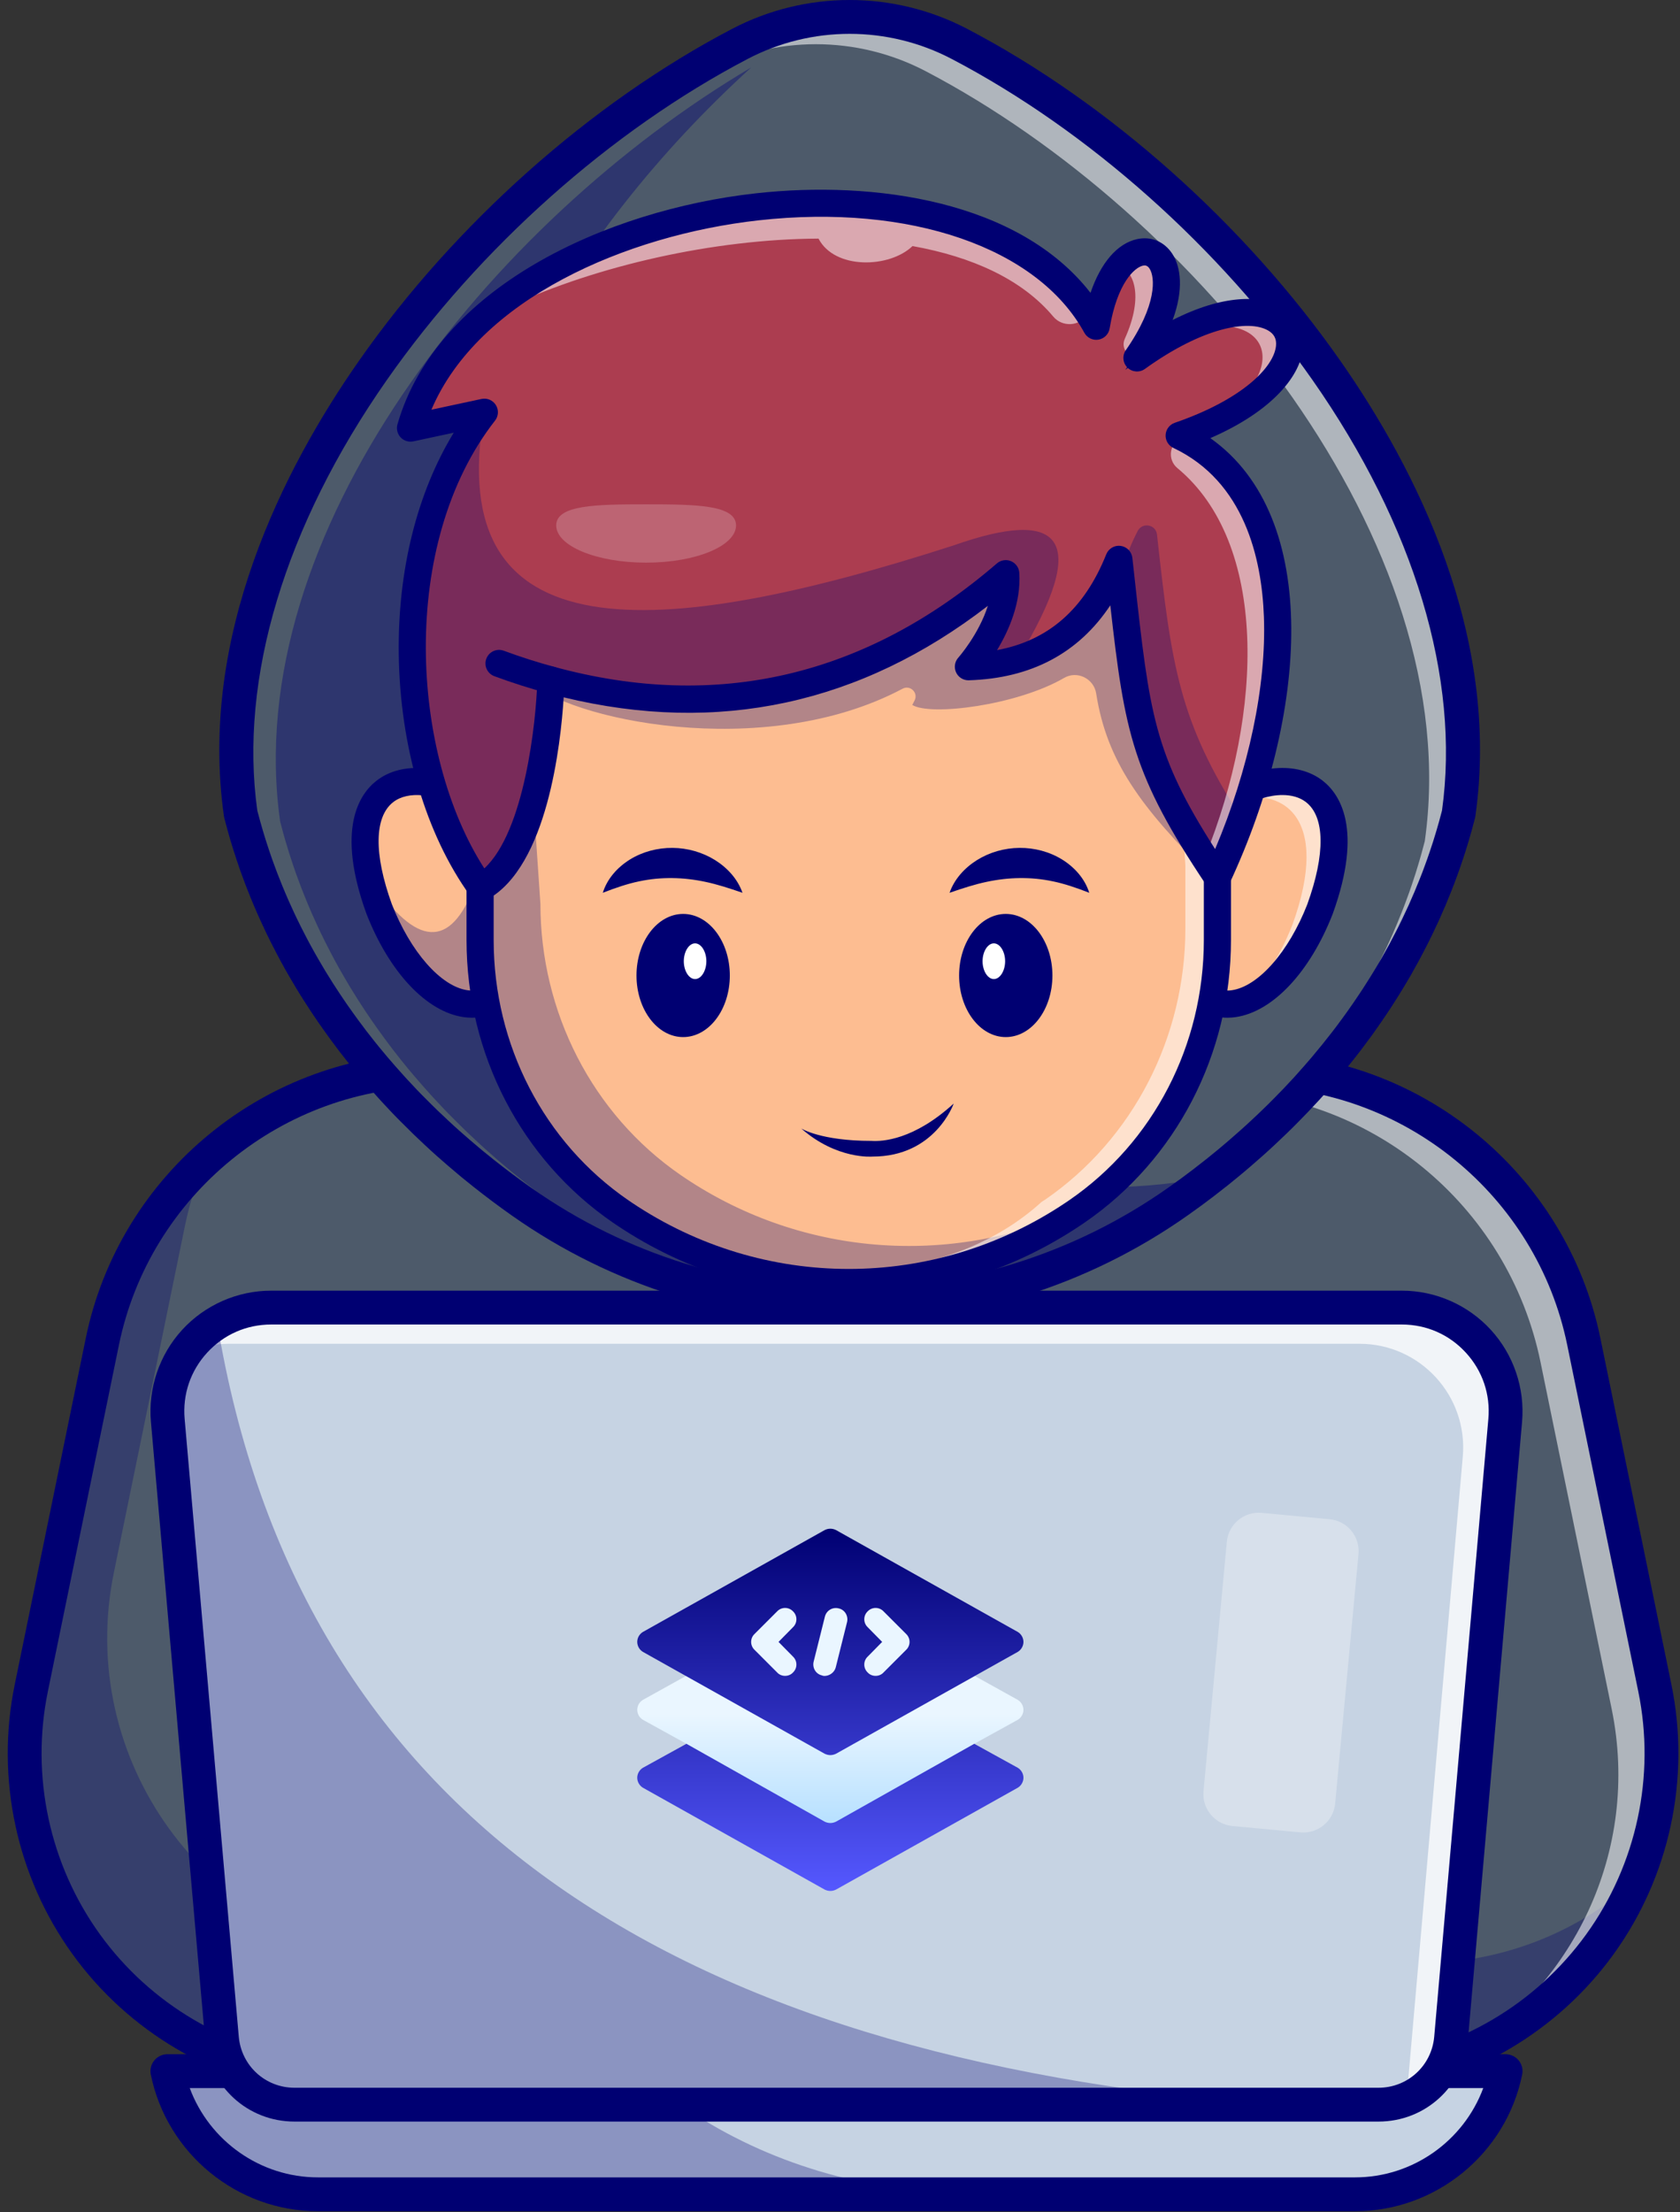 <svg width="174" height="229" viewBox="0 0 174 229" fill="none" xmlns="http://www.w3.org/2000/svg">
<rect x="0" y="0" width="174" height="229" fill="#333333" stroke="none"/>
<path d="M32.984 215.091L32.282 215.008C12.685 212.678 -0.728 194.089 3.239 174.757L10.601 138.877C13.961 122.503 28.371 110.75 45.085 110.75H87.924H86.712H129.551C146.266 110.75 160.676 122.503 164.035 138.877L171.398 174.757C175.365 194.089 161.951 212.678 142.355 215.008L141.652 215.091H32.984Z" fill="#4D5A6A"/>
<path d="M32.968 215.361H141.652L142.386 215.276C151.802 214.156 160.383 209.104 165.931 201.415C171.479 193.727 173.567 183.991 171.662 174.703L164.3 138.823C160.929 122.401 146.316 110.481 129.551 110.481H45.085C28.321 110.481 13.708 122.4 10.337 138.823L2.975 174.703C1.069 183.991 3.158 193.727 8.706 201.416C14.254 209.105 22.835 214.156 32.25 215.276L32.968 215.361ZM129.551 111.02C146.061 111.02 160.453 122.758 163.772 138.931L171.134 174.811C173.009 183.951 170.954 193.533 165.494 201.1C160.035 208.667 151.589 213.639 142.323 214.741L141.621 214.824L33 214.822L32.313 214.741C23.047 213.639 14.602 208.668 9.143 201.101C3.683 193.534 1.627 183.952 3.503 174.812L10.865 138.931C14.184 122.758 28.575 111.02 45.085 111.02L129.551 111.02Z" fill="#000072"/>
<g opacity="0.3">
<path d="M32.281 215.011L32.982 215.093H141.652L142.353 215.011C154.891 213.522 164.895 205.369 169.444 194.635C164.468 199.109 158.109 202.151 150.914 203.01L150.213 203.091H41.543L40.842 203.01C21.244 200.68 7.829 182.091 11.8 162.761L19.159 126.88C19.655 124.468 20.391 122.161 21.337 119.971C15.999 124.842 12.139 131.371 10.603 138.875L3.239 174.756C-0.726 194.086 12.688 212.681 32.281 215.011Z" fill="#000072"/>
</g>
<g opacity="0.55">
<path d="M27.714 115.334C31.726 113.752 36.083 112.893 40.609 112.893H125.072C141.786 112.893 156.199 124.643 159.557 141.019L166.921 176.899C169.946 191.645 162.862 205.953 150.634 212.949C165.549 207.144 174.776 191.219 171.4 174.756L164.036 138.875C160.678 122.506 146.265 110.75 129.551 110.75H45.088C38.816 110.75 32.871 112.403 27.714 115.334Z" fill="white"/>
</g>
<path d="M32.984 216.843H141.652C141.721 216.843 141.79 216.839 141.858 216.831L142.561 216.748C152.388 215.58 161.344 210.307 167.133 202.283C172.923 194.259 175.103 184.098 173.114 174.405L165.752 138.525C162.241 121.416 147.016 108.998 129.551 108.998H45.085C27.62 108.998 12.395 121.416 8.885 138.525L1.522 174.405C-0.467 184.098 1.714 194.259 7.503 202.284C13.293 210.308 22.249 215.58 32.075 216.748L32.777 216.831C32.846 216.84 32.915 216.843 32.984 216.843ZM141.549 213.34H33.088L32.488 213.268C23.634 212.216 15.562 207.464 10.345 200.233C5.127 193.002 3.162 183.845 4.955 175.109L12.318 139.229C15.495 123.742 29.276 112.502 45.085 112.502H129.551C145.361 112.502 159.141 123.742 162.319 139.229L169.681 175.109C171.474 183.844 169.51 193.001 164.292 200.233C159.074 207.464 151.003 212.216 142.148 213.268L141.549 213.34Z" fill="#000072"/>
<path d="M24.928 84.248C25.034 84.657 25.145 85.072 25.256 85.475C25.343 85.784 25.431 86.088 25.518 86.392C25.553 86.508 25.583 86.619 25.623 86.736C25.694 86.987 25.775 87.238 25.851 87.484C25.951 87.805 26.056 88.12 26.161 88.436C26.207 88.576 26.254 88.716 26.301 88.85C26.453 89.306 26.61 89.755 26.78 90.199C26.955 90.69 27.142 91.174 27.335 91.653C27.522 92.138 27.72 92.617 27.924 93.096C28.123 93.569 28.333 94.048 28.549 94.515C28.754 94.97 28.964 95.42 29.18 95.87C29.209 95.928 29.238 95.987 29.268 96.045C29.466 96.466 29.677 96.88 29.892 97.295C29.898 97.306 29.904 97.318 29.91 97.33C30.144 97.791 30.383 98.241 30.628 98.696C30.92 99.234 31.218 99.765 31.528 100.291C31.738 100.659 31.954 101.021 32.17 101.383C32.182 101.394 32.188 101.406 32.188 101.412C32.456 101.856 32.731 102.294 33.011 102.732C33.478 103.462 33.957 104.186 34.453 104.904C34.67 105.22 34.892 105.529 35.114 105.839C35.3 106.101 35.487 106.358 35.68 106.621C35.966 107.013 36.258 107.398 36.55 107.783C36.836 108.157 37.123 108.519 37.414 108.887C37.578 109.092 37.741 109.296 37.905 109.495C38.01 109.623 38.115 109.751 38.22 109.88C38.419 110.114 38.612 110.347 38.81 110.581C39.347 111.211 39.896 111.836 40.457 112.455C40.726 112.759 41.006 113.057 41.286 113.355C41.491 113.571 41.695 113.793 41.9 114.009C42.192 114.312 42.478 114.61 42.776 114.902C43.196 115.328 43.628 115.755 44.06 116.175C44.411 116.514 44.761 116.847 45.117 117.174C45.17 117.227 45.223 117.279 45.275 117.32C45.637 117.664 46.005 117.997 46.379 118.33C47.062 118.944 47.757 119.539 48.464 120.129C48.639 120.275 48.814 120.421 48.995 120.573C49.352 120.865 49.714 121.157 50.081 121.449C51.355 122.459 52.657 123.434 53.989 124.375C54.012 124.392 54.041 124.41 54.064 124.427C59.256 128.083 64.903 130.799 70.767 132.58C72.799 133.199 74.86 133.707 76.939 134.104C86.149 135.856 95.692 135.395 104.726 132.732C110.8 130.945 116.645 128.159 122.012 124.375C122.433 124.077 122.853 123.773 123.274 123.469C123.315 123.434 123.355 123.405 123.402 123.376C123.817 123.067 124.231 122.757 124.64 122.448C125.067 122.12 125.493 121.788 125.919 121.449H125.925C126.345 121.11 126.76 120.772 127.175 120.433C127.595 120.088 128.004 119.738 128.413 119.387C128.822 119.037 129.224 118.687 129.622 118.33C130.025 117.968 130.422 117.612 130.813 117.244C131.204 116.882 131.59 116.514 131.975 116.14C132.361 115.772 132.74 115.399 133.114 115.019C133.488 114.64 133.861 114.26 134.229 113.875C134.597 113.483 134.965 113.092 135.333 112.695C135.684 112.309 136.028 111.924 136.373 111.527C136.641 111.223 136.91 110.914 137.173 110.604C137.938 109.699 138.685 108.776 139.409 107.836C139.701 107.451 139.999 107.065 140.28 106.674C140.321 106.627 140.356 106.575 140.391 106.528C140.589 106.265 140.782 105.996 140.969 105.728C141.401 105.121 141.821 104.513 142.23 103.894C142.458 103.555 142.686 103.211 142.902 102.866C143.235 102.346 143.562 101.827 143.883 101.295C144.105 100.921 144.333 100.542 144.554 100.162C144.858 99.631 145.156 99.088 145.454 98.544C145.67 98.136 145.886 97.727 146.096 97.318C146.312 96.904 146.523 96.483 146.721 96.063C146.756 96.004 146.785 95.946 146.809 95.887C147.253 94.982 147.667 94.065 148.053 93.143C148.076 93.102 148.094 93.067 148.105 93.026C148.298 92.57 148.485 92.115 148.666 91.653C148.859 91.174 149.046 90.69 149.221 90.199C149.402 89.715 149.577 89.224 149.74 88.733C149.863 88.371 149.986 88.003 150.103 87.635C150.196 87.343 150.284 87.051 150.371 86.759C150.412 86.631 150.453 86.497 150.488 86.368C150.576 86.082 150.657 85.802 150.733 85.516C150.85 85.095 150.961 84.674 151.072 84.248C155.44 53.413 127.403 19.217 99.388 4.553C92.264 0.821 83.737 0.821 76.613 4.553C75.982 4.88 75.357 5.23 74.726 5.592L74.72 5.598C47.348 21.331 20.659 54.108 24.928 84.248Z" fill="#4D5A6A"/>
<g opacity="0.4">
<path d="M77.225 134.043C76.431 133.837 75.64 133.62 74.855 133.38C68.991 131.599 63.344 128.884 58.152 125.228C58.129 125.21 58.099 125.193 58.076 125.175C56.745 124.235 55.442 123.26 54.169 122.249C53.801 121.957 53.439 121.665 53.083 121.373C52.902 121.222 52.727 121.076 52.552 120.93C51.845 120.34 51.15 119.744 50.467 119.131C50.093 118.798 49.725 118.465 49.363 118.121C49.31 118.08 49.258 118.027 49.205 117.975C48.849 117.648 48.499 117.314 48.148 116.976C47.716 116.555 47.284 116.129 46.864 115.703C46.566 115.411 46.28 115.113 45.988 114.809C45.783 114.593 45.579 114.371 45.374 114.155C45.094 113.857 44.814 113.56 44.545 113.256C43.984 112.637 43.436 112.012 42.898 111.381C42.7 111.148 42.507 110.914 42.308 110.68C42.203 110.552 42.098 110.424 41.993 110.295C41.83 110.096 41.666 109.892 41.502 109.688C41.211 109.32 40.925 108.958 40.638 108.584C40.346 108.198 40.054 107.813 39.768 107.422C39.575 107.159 39.388 106.902 39.202 106.639C38.98 106.33 38.758 106.02 38.542 105.705C38.045 104.986 37.567 104.262 37.099 103.532C36.819 103.094 36.545 102.656 36.276 102.212C36.276 102.207 36.27 102.195 36.258 102.183C36.042 101.821 35.826 101.459 35.616 101.091C35.306 100.566 35.008 100.034 34.716 99.497C34.471 99.041 34.232 98.592 33.998 98.13C33.992 98.119 33.986 98.107 33.981 98.095C33.765 97.681 33.554 97.266 33.356 96.846C33.327 96.787 33.297 96.729 33.268 96.67C33.052 96.221 32.842 95.771 32.638 95.315C32.422 94.848 32.211 94.369 32.013 93.897C31.808 93.418 31.61 92.939 31.423 92.454C31.23 91.975 31.043 91.49 30.868 91C30.698 90.556 30.541 90.106 30.389 89.651C30.342 89.516 30.296 89.376 30.249 89.236C30.144 88.921 30.039 88.606 29.939 88.284C29.863 88.039 29.782 87.788 29.712 87.537C29.671 87.42 29.641 87.309 29.606 87.192C29.519 86.888 29.431 86.585 29.344 86.275C29.233 85.872 29.122 85.458 29.017 85.049C24.8 55.278 50.786 22.934 77.802 6.985C58.798 24.271 44.418 48.49 47.634 71.214C47.74 71.623 47.851 72.037 47.962 72.44C48.049 72.75 48.137 73.053 48.224 73.357C48.26 73.474 48.289 73.585 48.329 73.702C48.399 73.953 48.481 74.204 48.557 74.449C48.656 74.77 48.761 75.086 48.867 75.401C48.913 75.541 48.96 75.681 49.007 75.816C49.159 76.271 49.316 76.721 49.486 77.165C49.661 77.656 49.848 78.14 50.041 78.619C50.227 79.104 50.426 79.583 50.63 80.061C50.829 80.534 51.039 81.013 51.255 81.481C51.46 81.936 51.67 82.386 51.886 82.835C51.915 82.894 51.944 82.952 51.974 83.011C52.172 83.431 52.382 83.846 52.598 84.26C52.604 84.272 52.61 84.284 52.616 84.295C52.849 84.757 53.089 85.206 53.334 85.662C53.626 86.199 53.924 86.731 54.234 87.256C54.444 87.624 54.66 87.986 54.876 88.349C54.888 88.36 54.894 88.372 54.894 88.378C55.162 88.821 55.437 89.259 55.717 89.697C56.184 90.427 56.663 91.152 57.159 91.87C57.376 92.185 57.597 92.495 57.819 92.804C58.006 93.067 58.193 93.324 58.386 93.587C58.672 93.978 58.964 94.364 59.256 94.749C59.542 95.123 59.828 95.485 60.12 95.853C60.284 96.057 60.447 96.262 60.611 96.46C60.716 96.589 60.821 96.717 60.926 96.846C61.125 97.079 61.318 97.313 61.516 97.546C62.053 98.177 62.602 98.802 63.163 99.421C63.432 99.725 63.712 100.023 63.992 100.321C64.197 100.536 64.401 100.759 64.605 100.974C64.897 101.278 65.184 101.576 65.481 101.868C65.902 102.294 66.334 102.721 66.766 103.141C67.117 103.48 67.467 103.813 67.823 104.14C67.876 104.192 67.928 104.245 67.981 104.286C68.343 104.63 68.711 104.963 69.085 105.296C69.768 105.909 70.463 106.505 71.17 107.095C71.345 107.241 71.52 107.387 71.701 107.539C72.057 107.831 72.419 108.123 72.787 108.415C74.06 109.425 75.363 110.4 76.694 111.34C76.718 111.358 76.747 111.375 76.77 111.393C81.962 115.049 87.609 117.764 93.472 119.546C95.505 120.165 97.566 120.673 99.645 121.07C99.546 121.051 99.447 121.028 99.347 121.009C100.607 121.336 101.874 121.626 103.149 121.87C110.768 123.319 118.615 123.249 126.214 121.675C126.302 121.606 126.391 121.538 126.479 121.468C126.061 121.8 125.642 122.127 125.224 122.448C124.815 122.758 124.401 123.067 123.986 123.377C123.939 123.406 123.898 123.435 123.857 123.47C123.437 123.774 123.017 124.077 122.596 124.375C117.229 128.16 111.383 130.945 105.31 132.733C96.275 135.395 86.733 135.857 77.523 134.105C76.437 133.897 75.355 133.657 74.279 133.389C75.257 133.632 76.239 133.85 77.225 134.043Z" fill="#000072"/>
</g>
<g opacity="0.55">
<path d="M64.704 12.496C66.859 11.036 69.038 9.676 71.216 8.42L71.222 8.414C71.853 8.052 72.477 7.702 73.108 7.375C80.233 3.643 88.759 3.643 95.884 7.375C123.898 22.039 151.936 56.238 147.568 87.073C147.457 87.499 147.346 87.919 147.229 88.34C147.153 88.626 147.071 88.906 146.984 89.192C146.949 89.321 146.908 89.455 146.867 89.584C146.779 89.876 146.692 90.168 146.598 90.46C146.481 90.828 146.359 91.196 146.236 91.558C146.073 92.048 145.897 92.539 145.716 93.024C145.541 93.514 145.354 93.999 145.162 94.478C144.981 94.939 144.794 95.395 144.601 95.85C144.589 95.891 144.572 95.926 144.548 95.967C144.163 96.89 143.748 97.806 143.304 98.712C143.281 98.77 143.252 98.829 143.217 98.887C143.018 99.307 142.808 99.728 142.592 100.143C142.382 100.551 142.166 100.96 141.95 101.369C141.652 101.912 141.354 102.455 141.05 102.987C140.828 103.366 140.601 103.746 140.379 104.12C140.058 104.651 139.73 105.171 139.398 105.691C139.182 106.035 138.954 106.38 138.726 106.718C138.317 107.337 137.897 107.945 137.464 108.552C137.278 108.821 137.085 109.09 136.886 109.352C136.851 109.399 136.816 109.452 136.775 109.498C136.495 109.89 136.197 110.275 135.905 110.66C135.181 111.601 134.434 112.523 133.668 113.429C133.406 113.738 133.137 114.048 132.868 114.351C132.524 114.748 132.179 115.134 131.829 115.519C131.461 115.916 131.093 116.308 130.725 116.699C130.357 117.084 129.984 117.464 129.61 117.844C129.236 118.223 128.856 118.597 128.471 118.965C128.085 119.338 127.7 119.706 127.309 120.069C126.918 120.437 126.52 120.793 126.117 121.155C125.72 121.511 125.317 121.861 124.909 122.212C124.5 122.562 124.091 122.913 123.67 123.257C123.256 123.596 122.841 123.935 122.421 124.273H122.415C121.989 124.612 121.562 124.945 121.136 125.272C120.756 125.558 120.371 125.844 119.986 126.136C120.47 125.821 120.949 125.494 121.428 125.155C121.849 124.857 122.269 124.554 122.69 124.25C122.73 124.215 122.771 124.186 122.818 124.156C123.233 123.847 123.647 123.537 124.056 123.228C124.482 122.901 124.909 122.568 125.335 122.229H125.341C125.761 121.891 126.176 121.552 126.591 121.213C127.011 120.869 127.42 120.518 127.829 120.168C128.237 119.817 128.64 119.467 129.038 119.111C129.441 118.749 129.838 118.392 130.229 118.024C130.62 117.662 131.006 117.294 131.391 116.921C131.776 116.553 132.156 116.179 132.53 115.799C132.904 115.42 133.277 115.04 133.645 114.655C134.013 114.264 134.381 113.872 134.749 113.475C135.099 113.09 135.444 112.704 135.789 112.307C136.057 112.004 136.326 111.694 136.589 111.385C137.354 110.479 138.101 109.557 138.825 108.616C139.117 108.231 139.415 107.845 139.696 107.454C139.736 107.407 139.771 107.355 139.806 107.308C140.005 107.045 140.198 106.777 140.385 106.508C140.817 105.901 141.237 105.293 141.646 104.674C141.874 104.336 142.102 103.991 142.318 103.647C142.651 103.127 142.978 102.607 143.299 102.076C143.521 101.702 143.748 101.322 143.97 100.943C144.274 100.411 144.572 99.868 144.87 99.325C145.086 98.916 145.302 98.507 145.512 98.099C145.728 97.684 145.939 97.263 146.137 96.843C146.172 96.784 146.201 96.726 146.225 96.668C146.668 95.763 147.083 94.846 147.469 93.923C147.492 93.882 147.509 93.847 147.521 93.806C147.714 93.351 147.901 92.895 148.082 92.434C148.274 91.955 148.461 91.47 148.637 90.98C148.818 90.495 148.993 90.004 149.156 89.514C149.279 89.152 149.402 88.784 149.518 88.416C149.612 88.124 149.699 87.832 149.787 87.54C149.828 87.411 149.869 87.277 149.904 87.149C149.991 86.862 150.073 86.582 150.149 86.296C150.266 85.876 150.377 85.455 150.488 85.029C154.856 54.194 126.818 19.995 98.804 5.331C91.679 1.599 83.153 1.599 76.028 5.331C75.398 5.658 74.773 6.008 74.142 6.37L74.136 6.376C70.965 8.198 67.805 10.248 64.704 12.496Z" fill="white"/>
</g>
<path d="M88.001 136.887C100.277 136.888 112.551 133.194 123.022 125.807C123.45 125.504 123.875 125.197 124.3 124.889C124.322 124.874 124.343 124.857 124.365 124.84C124.394 124.821 124.422 124.801 124.451 124.78C124.891 124.451 125.298 124.147 125.698 123.844C126.112 123.527 126.518 123.209 126.924 122.887C126.959 122.864 126.991 122.84 127.023 122.814C127.434 122.483 127.839 122.152 128.244 121.821C128.716 121.435 129.135 121.076 129.553 120.718C129.972 120.358 130.385 119.999 130.792 119.634L130.849 119.583C131.243 119.229 131.63 118.88 132.013 118.52C132.404 118.158 132.799 117.781 133.195 117.398C133.583 117.027 133.976 116.641 134.362 116.248C134.758 115.846 135.131 115.468 135.497 115.083C135.877 114.68 136.247 114.286 136.618 113.886C136.989 113.477 137.343 113.082 137.696 112.675C137.962 112.375 138.239 112.056 138.509 111.736C139.311 110.788 140.081 109.836 140.798 108.905L140.991 108.65C141.22 108.349 141.448 108.048 141.668 107.743C141.709 107.693 141.747 107.641 141.784 107.59C142 107.304 142.206 107.016 142.406 106.729C142.875 106.07 143.299 105.454 143.692 104.86C143.922 104.517 144.16 104.157 144.386 103.797C144.719 103.278 145.054 102.745 145.382 102.2L145.588 101.854C145.748 101.586 145.909 101.316 146.067 101.046C146.368 100.519 146.656 99.995 146.943 99.472L146.989 99.388C147.222 98.948 147.442 98.533 147.655 98.118C147.866 97.713 148.076 97.293 148.276 96.872C148.324 96.784 148.369 96.695 148.407 96.606C148.878 95.631 149.282 94.742 149.638 93.893C149.672 93.825 149.71 93.743 149.744 93.649C149.934 93.199 150.118 92.749 150.297 92.293C150.492 91.807 150.688 91.3 150.871 90.788C151.05 90.308 151.232 89.797 151.402 89.287C151.526 88.922 151.652 88.544 151.773 88.165C151.868 87.866 151.958 87.565 152.049 87.264C152.089 87.137 152.137 86.981 152.178 86.831C152.257 86.572 152.345 86.271 152.427 85.963C152.54 85.555 152.654 85.125 152.767 84.69C152.784 84.625 152.797 84.56 152.806 84.494C155.452 65.821 146.654 48.541 138.808 37.332C128.894 23.168 114.822 10.654 100.201 3.001C92.561 -1 83.439 -1 75.8 3.001C61.178 10.654 47.106 23.168 37.192 37.332C29.346 48.541 20.549 65.821 23.194 84.494C23.203 84.558 23.216 84.622 23.232 84.685C23.339 85.103 23.453 85.527 23.567 85.939L23.867 86.985C23.893 87.076 23.919 87.165 23.95 87.257C24.002 87.441 24.06 87.625 24.117 87.807L24.178 88C24.273 88.311 24.374 88.615 24.475 88.918L24.498 88.987C24.548 89.138 24.597 89.285 24.647 89.426C24.799 89.884 24.965 90.357 25.143 90.823C25.313 91.301 25.508 91.808 25.71 92.308C25.894 92.787 26.101 93.285 26.313 93.782C26.516 94.266 26.735 94.764 26.959 95.25C27.162 95.701 27.378 96.165 27.601 96.629L27.703 96.831C27.891 97.234 28.112 97.669 28.339 98.104C28.587 98.595 28.834 99.058 29.086 99.526C29.39 100.087 29.698 100.636 30.017 101.179C30.222 101.538 30.444 101.909 30.666 102.28C30.668 102.284 30.671 102.288 30.673 102.292C30.678 102.301 30.684 102.31 30.689 102.319C30.965 102.775 31.247 103.226 31.535 103.676C32.049 104.479 32.532 105.206 33.012 105.9C33.231 106.22 33.461 106.54 33.689 106.859C33.878 107.124 34.069 107.387 34.266 107.656C34.559 108.055 34.856 108.448 35.153 108.841C35.452 109.23 35.744 109.601 36.043 109.977C36.215 110.192 36.384 110.403 36.553 110.608L37.475 111.716C38.026 112.361 38.591 113.005 39.159 113.631C39.416 113.923 39.702 114.227 39.986 114.53L40.628 115.213C40.948 115.546 41.243 115.853 41.55 116.154C41.957 116.567 42.398 117.002 42.839 117.431C43.196 117.776 43.548 118.111 43.907 118.441C43.974 118.507 44.042 118.571 44.109 118.629C44.472 118.973 44.84 119.305 45.214 119.639C45.94 120.284 46.655 120.901 47.341 121.473L47.868 121.914C48.247 122.225 48.617 122.523 48.992 122.821C50.282 123.845 51.623 124.849 52.978 125.806C52.988 125.813 53.023 125.837 53.042 125.85C53.047 125.853 53.052 125.857 53.056 125.86C63.51 133.212 75.757 136.887 88.001 136.887ZM122.204 122.081C121.802 122.371 121.401 122.661 120.999 122.945C101.295 136.847 74.8 136.868 55.071 122.994V122.994C55.044 122.975 55.015 122.954 54.997 122.943C53.697 122.025 52.41 121.06 51.17 120.077C50.81 119.79 50.455 119.504 50.106 119.218L49.586 118.784C48.929 118.235 48.241 117.641 47.543 117.021C47.185 116.702 46.831 116.382 46.483 116.051C46.453 116.022 46.422 115.994 46.389 115.968L46.356 115.935C46.338 115.917 46.32 115.9 46.302 115.883C45.957 115.566 45.617 115.244 45.278 114.916C44.859 114.508 44.435 114.09 44.024 113.672C43.72 113.375 43.449 113.093 43.174 112.806L42.561 112.152C42.279 111.853 42.019 111.577 41.77 111.295C41.212 110.679 40.669 110.061 40.144 109.444L39.264 108.388C39.099 108.188 38.941 107.991 38.783 107.793C38.5 107.437 38.221 107.083 37.941 106.718C37.66 106.348 37.374 105.97 37.093 105.586C36.905 105.33 36.723 105.079 36.541 104.822C36.322 104.518 36.108 104.219 35.898 103.913C35.438 103.248 34.978 102.554 34.486 101.787C34.215 101.362 33.948 100.937 33.687 100.506C33.683 100.499 33.679 100.492 33.675 100.485C33.464 100.132 33.253 99.779 33.048 99.421C32.739 98.894 32.45 98.38 32.168 97.86C31.933 97.424 31.7 96.987 31.473 96.539C31.47 96.532 31.45 96.491 31.446 96.485C31.241 96.091 31.041 95.697 30.852 95.298L30.744 95.081C30.55 94.675 30.346 94.24 30.149 93.799C29.932 93.331 29.73 92.871 29.539 92.417C29.34 91.949 29.149 91.489 28.97 91.023C28.776 90.541 28.597 90.078 28.43 89.61C28.257 89.153 28.107 88.727 27.963 88.296L27.801 87.815C27.707 87.533 27.613 87.252 27.525 86.966L27.46 86.758C27.409 86.595 27.357 86.431 27.311 86.266C27.301 86.228 27.289 86.192 27.276 86.155C27.259 86.106 27.246 86.058 27.233 86.011L26.941 84.996C26.845 84.646 26.745 84.275 26.649 83.906C24.746 70.242 29.507 54.42 40.062 39.341C49.666 25.622 63.284 13.507 77.425 6.105C84.046 2.636 91.953 2.636 98.575 6.105C112.716 13.507 126.334 25.621 135.938 39.341C146.492 54.419 151.253 70.24 149.351 83.904C149.25 84.288 149.15 84.667 149.045 85.046C148.969 85.333 148.893 85.592 148.812 85.857C148.769 86.013 148.734 86.125 148.7 86.232C148.608 86.538 148.523 86.82 148.433 87.103C148.319 87.463 148.199 87.82 148.08 88.171C147.921 88.65 147.753 89.121 147.579 89.586C147.403 90.079 147.224 90.542 147.04 91C146.859 91.461 146.678 91.902 146.491 92.343C146.488 92.352 146.484 92.36 146.481 92.368C146.465 92.401 146.45 92.434 146.436 92.467C146.091 93.292 145.697 94.161 145.231 95.124C145.22 95.147 145.209 95.171 145.199 95.194C145.177 95.233 145.156 95.273 145.137 95.314C144.948 95.713 144.748 96.114 144.542 96.508C144.33 96.92 144.117 97.323 143.905 97.726L143.872 97.786C143.594 98.292 143.316 98.798 143.033 99.293C142.889 99.539 142.733 99.801 142.579 100.06L142.376 100.4C142.07 100.908 141.75 101.414 141.426 101.921C141.211 102.264 140.994 102.593 140.776 102.916C140.398 103.488 139.997 104.071 139.541 104.712C139.357 104.976 139.178 105.226 138.993 105.47C138.985 105.481 138.949 105.53 138.941 105.541L138.965 105.515C138.925 105.56 138.889 105.606 138.854 105.654C138.644 105.948 138.422 106.239 138.201 106.529L138.012 106.778C137.336 107.656 136.601 108.566 135.834 109.473C135.581 109.771 135.321 110.071 135.06 110.366C134.713 110.766 134.377 111.141 134.036 111.517C133.683 111.898 133.318 112.286 132.953 112.675C132.608 113.036 132.248 113.401 131.888 113.766C131.504 114.157 131.137 114.517 130.765 114.873C130.379 115.247 130.004 115.605 129.622 115.958C129.248 116.31 128.88 116.641 128.506 116.976L128.45 117.027C128.064 117.374 127.67 117.716 127.272 118.058C126.873 118.399 126.474 118.742 126.064 119.078C125.658 119.409 125.285 119.714 124.908 120.018C124.882 120.037 124.855 120.056 124.829 120.077C124.411 120.409 123.992 120.736 123.573 121.058C123.192 121.346 122.797 121.642 122.401 121.937C122.332 121.983 122.267 122.03 122.204 122.081ZM46.348 115.935C46.353 115.939 46.357 115.942 46.361 115.945C46.357 115.942 46.353 115.939 46.348 115.935ZM146.42 92.548C146.419 92.549 146.419 92.549 146.419 92.55C146.419 92.549 146.419 92.549 146.42 92.548ZM146.527 92.282C146.526 92.282 146.526 92.282 146.526 92.283C146.526 92.282 146.526 92.282 146.527 92.282Z" fill="#000072"/>
<path d="M38.923 93.099C39.031 93.427 39.148 93.759 39.27 94.101C42.517 102.419 48.885 106.851 52.742 101.833L50.441 90.535L48.876 82.855C42.86 78.746 34.837 80.592 38.923 93.099Z" fill="#FDBD91"/>
<path d="M48.885 104.159C50.415 104.159 51.795 103.408 52.908 101.96L52.965 101.884L49.064 82.731L48.994 82.683C45.71 80.439 42.013 80.051 39.796 81.714C38.353 82.796 36.294 85.724 38.726 93.163C38.834 93.493 38.951 93.827 39.074 94.171C41.244 99.731 44.823 103.629 48.193 104.109C48.427 104.142 48.657 104.159 48.885 104.159ZM52.518 101.78C51.347 103.264 49.877 103.925 48.252 103.695C45.029 103.236 41.579 99.44 39.465 94.025C39.346 93.691 39.229 93.36 39.122 93.033C37.38 87.703 37.709 83.802 40.047 82.047C42.105 80.503 45.57 80.88 48.688 82.98L52.518 101.78Z" fill="#000072"/>
<g opacity="0.3">
<path d="M38.923 93.098C39.031 93.426 39.148 93.759 39.27 94.101C42.517 102.418 48.885 106.851 52.742 101.833L50.441 90.535C49.902 90.493 49.579 90.47 49.579 90.47C47.241 97.784 43.843 98.436 39.387 92.419C39.387 92.419 39.219 92.667 38.923 93.098Z" fill="#000072"/>
</g>
<path d="M48.876 105.354C50.775 105.354 52.519 104.428 53.856 102.689C54.105 102.366 54.2 101.951 54.119 101.552L50.253 82.575C50.181 82.216 49.971 81.9 49.669 81.694C45.916 79.131 41.63 78.776 39.005 80.812C37.243 82.177 34.764 85.781 37.948 94.579C40.318 100.651 44.174 104.744 48.023 105.292C48.31 105.333 48.595 105.354 48.876 105.354ZM51.228 101.444C50.401 102.31 49.476 102.659 48.42 102.509C45.66 102.116 42.509 98.531 40.58 93.59C38.709 88.419 38.758 84.56 40.727 83.034C42.266 81.841 45.043 82.132 47.616 83.713L51.228 101.444Z" fill="#000072"/>
<path d="M137.065 93.099C136.957 93.427 136.84 93.759 136.718 94.101C133.471 102.419 127.103 106.851 123.246 101.833L125.547 90.535L127.112 82.855C133.129 78.746 141.151 80.592 137.065 93.099Z" fill="#FDBD91"/>
<path d="M127.103 104.242C127.334 104.242 127.569 104.225 127.807 104.191C131.206 103.707 134.811 99.788 136.99 94.207C137.116 93.855 137.234 93.52 137.343 93.189V93.189C139.789 85.7 137.703 82.743 136.242 81.647C133.997 79.962 130.262 80.35 126.948 82.614L126.85 82.681L122.934 101.905L123.015 102.01C124.145 103.48 125.546 104.242 127.103 104.242ZM136.787 93.008C136.681 93.333 136.564 93.664 136.443 94.003C134.343 99.383 130.919 103.158 127.725 103.613C126.122 103.841 124.722 103.218 123.559 101.759L127.375 83.03C130.457 80.966 133.869 80.596 135.891 82.114C138.199 83.845 138.517 87.714 136.787 93.008Z" fill="#000072"/>
<g opacity="0.55">
<path d="M128.443 103.812C131.418 102.819 134.487 99.229 136.437 94.239C136.558 93.897 136.675 93.564 136.783 93.236C140.869 80.73 132.847 78.884 126.831 82.993L126.803 83.134C132.243 81.076 137.73 83.93 134.206 94.722C134.098 95.05 133.981 95.382 133.859 95.724C132.477 99.272 130.523 102.111 128.443 103.812Z" fill="white"/>
</g>
<path d="M127.112 105.354C127.393 105.354 127.678 105.334 127.965 105.293C131.814 104.744 135.67 100.651 138.028 94.612C141.224 85.781 138.745 82.177 136.984 80.812C134.358 78.777 130.073 79.131 126.32 81.694C126.018 81.9 125.808 82.216 125.736 82.575L121.869 101.552C121.788 101.951 121.884 102.366 122.132 102.69C123.469 104.428 125.213 105.354 127.112 105.354ZM132.822 82.302C133.779 82.302 134.626 82.541 135.261 83.034C137.23 84.56 137.279 88.42 135.396 93.623C133.479 98.531 130.329 102.116 127.568 102.509C126.511 102.659 125.589 102.311 124.76 101.444L128.372 83.714C129.883 82.785 131.464 82.302 132.822 82.302Z" fill="#000072"/>
<path d="M49.724 90.821V97.316C49.724 108.487 55.071 119.081 64.278 125.407C64.41 125.496 64.541 125.58 64.667 125.669C78.711 135.083 97.098 135.083 111.141 125.674C111.268 125.585 111.399 125.496 111.53 125.407C120.742 119.086 126.089 108.491 126.089 97.316V90.821C126.089 90.821 126.065 90.404 126.018 89.654C125.672 83.727 124.102 57.13 123.849 56.451C115.489 33.95 31.913 39.465 49.724 90.821Z" fill="#FDBD91"/>
<path d="M87.909 133.058C96.053 133.058 104.197 130.678 111.304 125.917C111.422 125.833 111.539 125.754 111.656 125.674C120.891 119.338 126.381 108.746 126.381 97.316V90.821C126.38 90.805 126.356 90.387 126.31 89.636C125.738 79.859 124.381 57.042 124.122 56.349C121.928 50.443 114.489 46.066 103.714 44.343C93.312 42.679 81.196 43.807 71.303 47.359C61.426 50.906 39.533 62.244 49.433 90.87V97.315C49.433 108.74 54.921 119.332 64.113 125.647L64.265 125.749C64.344 125.802 64.423 125.854 64.5 125.908C71.61 130.675 79.76 133.058 87.909 133.058ZM93.854 44.172C97.194 44.172 100.486 44.418 103.621 44.92C114.183 46.609 121.456 50.849 123.574 56.553C123.777 57.301 124.861 74.863 125.727 89.671C125.774 90.421 125.797 90.837 125.797 90.838L125.797 97.315C125.797 108.554 120.401 118.965 111.364 125.166C111.208 125.273 111.088 125.354 110.973 125.435C96.96 134.823 78.845 134.821 64.83 125.427C64.754 125.373 64.671 125.318 64.588 125.263L64.442 125.165C55.409 118.96 50.016 108.548 50.016 97.315L50 90.725C40.231 62.557 61.781 51.399 71.5 47.909C78.323 45.459 86.213 44.172 93.854 44.172Z" fill="#000072"/>
<g opacity="0.3">
<path d="M49.724 90.821V97.316C49.724 108.487 55.071 119.081 64.278 125.407C64.41 125.496 64.541 125.58 64.667 125.669C78.711 135.083 97.098 135.083 111.141 125.674C111.268 125.585 111.399 125.496 111.53 125.407C111.82 125.206 112.111 124.999 112.397 124.789C99.183 131.213 83.345 130.257 70.913 121.921C70.787 121.832 70.656 121.747 70.525 121.658C61.317 115.333 55.971 104.738 55.971 93.567L55.415 85.38C49.37 67.954 55.558 57.501 65.961 49.938C51.805 56.915 42.56 70.157 49.724 90.821Z" fill="#000072"/>
</g>
<g opacity="0.3">
<path d="M49.724 90.821V93.459C53.923 87.274 54.733 70.396 54.733 70.396C58.404 74.382 79.02 78.978 93.487 71.292C94.268 70.878 95.124 71.707 94.733 72.499C94.556 72.856 94.485 72.976 94.485 72.976C96.388 74.154 105.351 73.006 110.213 70.177C111.566 69.39 113.29 70.242 113.533 71.788C114.622 78.74 118.083 83.579 125.489 90.821C125.672 90.432 125.85 90.043 126.018 89.654C125.672 83.727 124.102 57.13 123.849 56.451C115.489 33.95 31.913 39.465 49.724 90.821Z" fill="#000072"/>
</g>
<g opacity="0.55">
<path d="M72.061 129.61C84.76 134.816 99.455 133.504 111.141 125.674C111.268 125.585 111.399 125.496 111.53 125.407C120.742 119.086 126.089 108.491 126.089 97.316V90.821C126.089 90.821 124.135 57.215 123.849 56.451C122.092 51.723 117.017 48.232 110.255 46.142C115.339 48.265 119.074 51.334 120.531 55.251C120.817 56.02 122.771 89.621 122.771 89.621V96.116C122.771 107.292 117.424 117.886 108.212 124.212C108.081 124.296 107.936 124.368 107.819 124.475C98.701 132.73 83.945 133.344 72.061 129.61Z" fill="white"/>
</g>
<path d="M87.906 134.174C96.266 134.174 104.626 131.73 111.921 126.841C112.055 126.751 112.19 126.66 112.325 126.568C121.823 120.05 127.494 109.114 127.494 97.315V90.821C127.494 90.794 127.494 90.767 127.492 90.74C125.526 56.949 125.255 56.199 125.166 55.96C120.022 42.118 91.04 39.087 70.922 46.312C61.339 49.755 54.083 55.213 49.938 62.098C45.061 70.201 44.516 79.943 48.319 91.056V97.315C48.319 109.111 53.988 120.046 63.484 126.565L63.885 126.837C71.181 131.728 79.543 134.174 87.906 134.174ZM124.683 90.862V97.315C124.683 108.187 119.468 118.256 110.734 124.25C110.608 124.336 110.483 124.421 110.357 124.505C96.716 133.647 79.089 133.646 65.452 124.502L65.077 124.248C56.343 118.253 51.13 108.185 51.13 97.315V90.821C51.13 90.665 51.104 90.509 51.053 90.361C41.609 63.135 62.467 52.337 71.873 48.958C92.26 41.636 118.204 45.691 122.492 56.838C122.753 58.653 123.937 78.049 124.683 90.862ZM122.521 56.911C122.524 56.919 122.528 56.929 122.53 56.938C122.528 56.93 122.524 56.921 122.521 56.911Z" fill="#000072"/>
<path d="M50.165 42.675C39.622 56.146 40.934 79.589 49.813 91.876C56.608 88.127 57.057 70.396 57.057 70.396C73.139 74.772 89.413 72.101 104.168 59.389C104.482 64.384 100.298 69.018 100.298 69.018C102.196 68.962 103.897 68.685 105.424 68.226C110.761 66.628 113.938 62.763 115.883 57.904C117.757 74.772 117.874 78.521 126.089 90.821C134.289 73.249 135.798 51.578 122.129 45.097C141.186 38.537 134.158 25.258 117.757 37.052C125.803 25.492 115.649 21.036 113.54 33.772C101.68 12.109 49.579 19.714 42.517 44.315L50.146 42.679C50.16 42.675 50.165 42.675 50.165 42.675Z" fill="#AC3D50"/>
<path d="M49.728 92.256L49.954 92.131C56.348 88.603 57.231 73.42 57.337 70.773C74.419 75.314 90.078 71.693 103.893 60.008C103.848 64.591 100.121 68.779 100.081 68.822L99.623 69.33L100.306 69.31C102.166 69.255 103.916 68.985 105.509 68.506C110.125 67.124 113.473 64.024 115.715 59.045L115.818 59.97C117.485 75.075 117.933 79.134 125.846 90.983L126.134 91.415L126.353 90.945C134.612 73.246 135.985 52.021 122.875 45.143C130.572 42.349 133.599 38.585 133.849 35.947C133.98 34.569 133.389 33.429 132.183 32.737C129.924 31.441 125.278 31.672 118.818 35.963C121.525 31.534 121.448 28.33 120.471 26.86C119.898 26 119.001 25.628 118.018 25.84C116.373 26.193 114.343 28.25 113.397 32.935C106.874 22.099 91.14 19.703 78.399 21.12C63.217 22.807 46.148 30.609 42.237 44.234L42.103 44.702L49.454 43.126C39.225 56.964 41.001 80.18 49.577 92.047L49.728 92.256ZM56.775 70.016L56.766 70.388C56.761 70.562 56.254 87.597 49.896 91.489C41.444 79.544 39.85 56.328 50.394 42.854L50.764 42.383L50.05 42.404L42.939 43.926C47.031 30.85 63.652 23.346 78.463 21.7C91.284 20.275 107.164 22.734 113.284 33.912L113.69 34.653L113.828 33.819C114.65 28.858 116.664 26.728 118.14 26.411C118.89 26.251 119.545 26.524 119.984 27.184C120.95 28.636 120.884 32.047 117.518 36.885L116.544 38.284L117.928 37.289C124.813 32.338 129.756 32.015 131.893 33.244C132.888 33.815 133.376 34.755 133.268 35.892C133.038 38.306 129.959 42.093 122.034 44.821L121.356 45.054L122.004 45.361C135.311 51.67 134.111 72.611 126.042 90.225C118.487 78.827 118.033 74.712 116.398 59.906L116.044 56.714L115.611 57.795C113.446 63.205 110.087 66.526 105.341 67.947C103.986 68.354 102.51 68.606 100.947 68.697C102.028 67.339 104.72 63.511 104.46 59.371L104.423 58.784L103.978 59.168C90.11 71.116 74.35 74.8 57.134 70.114L56.775 70.016Z" fill="#000072"/>
<g opacity="0.3">
<path d="M117.833 54.967C117.135 56.315 116.497 57.835 116.075 59.637C117.776 75.049 118.165 78.952 126.089 90.821C127.016 88.83 127.86 86.791 128.6 84.725C122.094 74.632 121.333 68.931 119.83 55.334C119.715 54.289 118.317 54.033 117.833 54.967Z" fill="#000072"/>
</g>
<g opacity="0.55">
<path d="M120.855 35.051C131.173 30.679 134.907 38.237 124.856 44.038C139.363 37.712 134.19 27.413 120.855 35.051Z" fill="white"/>
</g>
<g opacity="0.55">
<path d="M122.457 45.261C122.448 45.266 122.438 45.27 122.428 45.274C121.129 45.849 120.855 47.553 121.948 48.46C131.284 56.201 130.929 73.617 124.767 88.802C125.179 89.448 125.62 90.123 126.089 90.821C134.223 73.39 135.774 51.929 122.457 45.261Z" fill="white"/>
</g>
<g opacity="0.55">
<path d="M118.399 36.864L118.431 36.847C123.876 28.464 118.922 23.636 115.614 27.502C117.441 27.772 118.526 30.598 116.497 35.069C115.958 36.254 117.256 37.489 118.399 36.864Z" fill="white"/>
</g>
<g opacity="0.55">
<path d="M52.859 31.663C61.837 27.521 73.861 24.752 84.774 24.7C86.456 27.928 92.126 27.769 94.511 25.473C100.649 26.574 105.846 28.898 109.089 32.774C110.016 33.884 111.83 33.809 112.561 32.558C112.603 32.492 112.64 32.422 112.673 32.343C102.505 19.377 68.205 18.308 52.859 31.663Z" fill="white"/>
</g>
<path d="M49.814 93.281C50.045 93.281 50.278 93.225 50.492 93.106C56.692 89.686 58.076 77.057 58.382 72.188C74.386 76.069 89.138 72.887 102.313 62.718C101.361 65.699 99.281 68.046 99.253 68.078C98.877 68.496 98.787 69.1 99.024 69.61C99.255 70.107 99.753 70.424 100.298 70.424C100.312 70.424 100.326 70.424 100.341 70.423C106.795 70.225 111.707 67.619 114.996 62.661C116.48 75.918 117.326 80.231 124.92 91.602C125.202 92.023 125.685 92.26 126.195 92.223C126.702 92.184 127.148 91.876 127.362 91.416C135.421 74.148 136.975 53.553 125.355 45.355C132.001 42.468 134.701 38.76 134.958 36.052C135.13 34.24 134.321 32.68 132.738 31.771C130.611 30.549 126.701 30.46 121.454 33.127C122.611 29.979 122.308 27.611 121.398 26.243C120.57 25.001 119.217 24.443 117.784 24.751C115.719 25.195 114.006 27.206 112.946 30.316C105.513 20.771 90.534 18.651 78.276 20.013C62.725 21.741 45.219 29.806 41.166 43.927C41.03 44.401 41.153 44.913 41.49 45.274C41.827 45.635 42.328 45.792 42.812 45.689L46.995 44.792C43.19 51.034 41.185 59.038 41.3 67.738C41.426 77.292 44.114 86.389 48.674 92.699C48.947 93.076 49.376 93.281 49.814 93.281ZM57.058 68.99C56.759 68.99 56.464 69.086 56.218 69.268C55.872 69.526 55.664 69.928 55.653 70.36C55.539 74.728 54.319 86.077 50.162 89.895C42.504 78.028 41.293 56.292 51.272 43.541C51.636 43.075 51.67 42.431 51.356 41.929C51.043 41.427 50.451 41.176 49.87 41.3L44.681 42.413C49.553 30.952 64.857 24.333 78.586 22.807C94.249 21.067 107.483 25.636 112.307 34.447C112.596 34.973 113.185 35.258 113.776 35.158C114.367 35.057 114.829 34.593 114.927 34.001C115.709 29.276 117.524 27.683 118.374 27.5C118.582 27.455 118.827 27.455 119.057 27.801C119.636 28.672 119.869 31.557 116.604 36.249C116.212 36.811 116.283 37.573 116.771 38.053C117.26 38.533 118.023 38.592 118.578 38.193C124.619 33.848 129.34 33.063 131.338 34.21C131.958 34.566 132.227 35.081 132.159 35.786C131.946 38.036 128.62 41.376 121.671 43.768C121.131 43.954 120.757 44.449 120.725 45.019C120.694 45.59 121.01 46.123 121.527 46.368C128.879 49.853 130.685 57.799 130.904 63.851C131.165 71.026 129.336 79.667 125.852 87.896C119.518 78.02 119.069 73.953 117.505 59.784L117.28 57.748C117.208 57.107 116.71 56.597 116.071 56.511C115.431 56.423 114.817 56.783 114.577 57.382C112.314 63.042 108.598 66.309 103.265 67.3C104.473 65.304 105.766 62.395 105.571 59.301C105.538 58.768 105.206 58.3 104.714 58.093C104.223 57.886 103.655 57.975 103.251 58.324C89.679 70.016 74.264 73.621 57.427 69.04C57.305 69.006 57.181 68.99 57.058 68.99Z" fill="#000072"/>
<path d="M57.059 71.802C57.679 71.802 58.246 71.388 58.415 70.761C58.617 70.011 58.172 69.24 57.422 69.038C55.677 68.569 53.911 68.005 52.175 67.362C51.447 67.093 50.638 67.465 50.369 68.193C50.1 68.921 50.472 69.73 51.2 69.999C53.016 70.671 54.864 71.261 56.693 71.753C56.815 71.786 56.938 71.802 57.059 71.802Z" fill="#000072"/>
<g opacity="0.3">
<path d="M49.813 91.875C56.608 88.127 57.057 70.396 57.057 70.396C73.139 74.772 89.413 72.101 104.168 59.389C104.482 64.384 100.298 69.018 100.298 69.018C102.196 68.962 103.897 68.685 105.424 68.226C113.118 55.546 109.843 52.557 98.78 56.455C68.078 66.361 45.727 67.912 50.165 42.675C39.622 56.146 40.934 79.589 49.813 91.875Z" fill="#000072"/>
</g>
<g opacity="0.2">
<path d="M57.608 54.39C57.608 56.52 61.777 58.246 66.92 58.246C72.063 58.246 76.232 56.52 76.232 54.39C76.232 52.261 72.063 52.206 66.92 52.206C61.777 52.206 57.608 52.261 57.608 54.39Z" fill="#FEFEFE"/>
</g>
<path d="M82.98 116.815C82.98 116.815 84.996 118.103 90.251 118.103C91.391 118.182 94.653 118.003 98.775 114.239C98.775 114.239 96.871 119.728 90.373 119.728C90.373 119.728 86.677 120.064 82.98 116.815Z" fill="#000072"/>
<path d="M112.814 92.42C112.373 90.987 111.317 89.793 110.015 88.982C108.707 88.171 107.139 87.756 105.584 87.773C104.028 87.783 102.482 88.23 101.188 89.036C99.9 89.844 98.843 91.004 98.349 92.42C99.763 91.934 100.967 91.546 102.156 91.296C103.337 91.041 104.476 90.915 105.613 90.899C106.75 90.888 107.885 90.988 109.055 91.237C110.233 91.481 111.424 91.878 112.814 92.42Z" fill="#000072"/>
<path d="M62.434 92.42C63.825 91.878 65.015 91.481 66.193 91.237C67.363 90.988 68.498 90.888 69.635 90.899C70.772 90.915 71.911 91.041 73.092 91.296C74.281 91.546 75.485 91.934 76.899 92.42C76.406 91.004 75.348 89.844 74.06 89.036C72.766 88.23 71.22 87.784 69.664 87.773C68.109 87.756 66.541 88.171 65.233 88.982C63.931 89.793 62.875 90.987 62.434 92.42Z" fill="#000072"/>
<path d="M104.169 107.358C101.5 107.358 99.336 104.504 99.336 100.984C99.336 97.463 101.5 94.609 104.169 94.609C106.837 94.609 109.001 97.463 109.001 100.984C109.001 104.504 106.837 107.358 104.169 107.358Z" fill="#000072"/>
<path d="M102.934 101.646C102.128 101.646 101.474 100.687 101.474 99.505C101.474 98.323 102.128 97.364 102.934 97.364C103.74 97.364 104.394 98.323 104.394 99.505C104.394 100.687 103.74 101.646 102.934 101.646Z" fill="white"/>
<path d="M102.934 101.938C103.917 101.938 104.686 100.869 104.686 99.505C104.686 98.141 103.917 97.072 102.934 97.072C101.952 97.072 101.182 98.141 101.182 99.505C101.182 100.869 101.952 101.938 102.934 101.938ZM102.934 97.656C103.567 97.656 104.102 98.503 104.102 99.505C104.102 100.507 103.567 101.353 102.934 101.353C102.301 101.353 101.766 100.507 101.766 99.505C101.766 98.502 102.301 97.656 102.934 97.656Z" fill="#000072"/>
<path d="M70.755 107.358C68.086 107.358 65.923 104.504 65.923 100.984C65.923 97.463 68.086 94.609 70.755 94.609C73.424 94.609 75.588 97.463 75.588 100.984C75.588 104.504 73.424 107.358 70.755 107.358Z" fill="#000072"/>
<path d="M71.99 101.646C71.183 101.646 70.53 100.687 70.53 99.505C70.53 98.323 71.183 97.364 71.99 97.364C72.796 97.364 73.45 98.323 73.45 99.505C73.45 100.687 72.796 101.646 71.99 101.646Z" fill="white"/>
<path d="M71.99 101.938C72.972 101.938 73.742 100.869 73.742 99.505C73.742 98.141 72.972 97.072 71.99 97.072C71.007 97.072 70.238 98.141 70.238 99.505C70.238 100.869 71.007 101.938 71.99 101.938ZM71.99 97.656C72.623 97.656 73.158 98.503 73.158 99.505C73.158 100.507 72.623 101.353 71.99 101.353C71.356 101.353 70.822 100.507 70.822 99.505C70.822 98.502 71.356 97.656 71.99 97.656Z" fill="#000072"/>
<path d="M17.338 214.403C18.087 218.108 20.092 221.297 22.857 223.56C25.622 225.819 29.146 227.152 32.929 227.152H140.349C147.915 227.152 154.437 221.819 155.941 214.403H17.338Z" fill="#C6D3E3"/>
<path d="M32.929 227.444H140.349C148.024 227.444 154.701 221.984 156.227 214.461L156.298 214.111H16.98L17.052 214.461C17.79 218.111 19.786 221.423 22.672 223.786C25.56 226.145 29.203 227.444 32.929 227.444ZM155.58 214.695C153.976 221.765 147.628 226.86 140.349 226.86H32.929C29.337 226.86 25.826 225.608 23.041 223.334C20.352 221.132 18.464 218.075 17.699 214.695H155.58Z" fill="#000072"/>
<path d="M32.927 228.904H140.348C148.715 228.904 155.993 222.952 157.655 214.752C157.76 214.237 157.627 213.702 157.295 213.295C156.962 212.888 156.464 212.653 155.938 212.653H17.336C16.811 212.653 16.313 212.888 15.98 213.295C15.647 213.702 15.515 214.237 15.619 214.753C17.282 222.952 24.561 228.904 32.927 228.904ZM153.623 216.156C151.595 221.622 146.317 225.4 140.348 225.4H32.927C26.959 225.4 21.68 221.621 19.652 216.156H153.623Z" fill="#000072"/>
<g opacity="0.3">
<path d="M17.338 214.403C18.087 218.108 20.092 221.297 22.857 223.56C25.622 225.819 29.146 227.152 32.929 227.152H99.373C88.453 226.635 78.774 223.622 70.443 217.876C70.443 217.876 69.87 216.475 68.598 214.403L17.338 214.403Z" fill="#000072"/>
</g>
<path d="M17.379 147.044L22.986 210.982C23.327 214.883 26.593 217.876 30.511 217.876H142.768C146.68 217.876 149.946 214.883 150.292 210.982L155.894 147.044C156.447 140.765 151.496 135.36 145.197 135.36H28.082C26.02 135.36 24.102 135.939 22.475 136.936C19.126 138.993 17.007 142.822 17.379 147.044Z" fill="#C6D3E3"/>
<path d="M30.511 218.168H142.768C146.861 218.168 150.221 215.09 150.583 211.007L156.185 147.07C156.456 143.996 155.415 140.927 153.33 138.65C151.246 136.374 148.281 135.068 145.197 135.068H28.082C26.043 135.068 24.052 135.628 22.322 136.687C18.724 138.897 16.719 142.876 17.088 147.07V147.07L22.696 211.007C23.052 215.09 26.412 218.168 30.511 218.168ZM145.197 135.652C148.118 135.652 150.925 136.888 152.899 139.044C154.874 141.201 155.86 144.107 155.603 147.019L150.001 210.956C149.666 214.735 146.556 217.584 142.767 217.584H30.511C26.717 217.584 23.607 214.735 23.277 210.956L17.67 147.019C17.32 143.047 19.219 139.278 22.628 137.185C24.265 136.182 26.151 135.652 28.082 135.652L145.197 135.652Z" fill="#000072"/>
<g opacity="0.75">
<path d="M19.167 140.104C20.537 139.463 22.067 139.107 23.689 139.107H140.804C147.104 139.107 152.055 144.512 151.502 150.791L145.9 214.728C145.812 215.726 145.533 216.661 145.099 217.503C147.91 216.594 150.018 214.072 150.292 210.982L155.894 147.044C156.447 140.765 151.496 135.36 145.197 135.36H28.082C24.351 135.36 21.09 137.257 19.167 140.104Z" fill="white"/>
</g>
<path d="M30.509 219.625H142.766C147.626 219.625 151.611 215.975 152.036 211.133L157.642 147.195C157.947 143.714 156.769 140.24 154.408 137.663C152.047 135.087 148.689 133.609 145.195 133.609H28.081C24.586 133.609 21.228 135.087 18.867 137.663C16.507 140.24 15.328 143.714 15.633 147.195L21.24 211.133C21.664 215.975 25.649 219.625 30.509 219.625ZM145.195 137.113C147.746 137.113 150.101 138.149 151.825 140.03C153.548 141.912 154.374 144.347 154.151 146.889L148.545 210.827C148.28 213.845 145.796 216.122 142.766 216.122H30.509C27.479 216.122 24.995 213.845 24.73 210.827L19.124 146.889C18.901 144.348 19.728 141.912 21.451 140.03C23.175 138.149 25.529 137.113 28.081 137.113H145.195Z" fill="#000072"/>
<g opacity="0.3">
<path d="M17.379 147.044L22.986 210.982C23.327 214.883 26.593 217.876 30.511 217.876H131.77C69.461 212.971 30.909 187.798 22.495 136.931L22.475 136.936C19.126 138.993 17.007 142.822 17.379 147.044Z" fill="#000072"/>
</g>
<g opacity="0.3">
<path d="M127.642 189.026L134.674 189.685C136.497 189.855 138.114 188.515 138.285 186.692L140.7 160.879C140.871 159.056 139.531 157.439 137.708 157.269L130.676 156.61C128.852 156.44 127.236 157.78 127.065 159.603L124.649 185.416C124.479 187.239 125.819 188.856 127.642 189.026Z" fill="white"/>
</g>
<path d="M105.414 175.969L99.078 172.453C98.703 172.266 98.281 172.266 97.906 172.453L95.375 173.883V164.109H76.625V173.883L74.094 172.453C73.719 172.266 73.297 172.266 72.922 172.453L66.586 175.969C66.234 176.18 66 176.578 66 177C66 177.422 66.234 177.82 66.586 178.031L71.094 180.516L83.07 190.922H88.93L100.906 180.516L105.414 178.031C105.766 177.82 106 177.422 106 177C106 176.578 105.766 176.18 105.414 175.969ZM86 179.18L80.068 175.828H91.932L86 179.18Z" fill="url(#paint0_linear_2_915)"/>
<path d="M105.414 183L100.906 180.516L86.586 188.578C86.398 188.672 86.188 188.719 86 188.719C85.812 188.719 85.602 188.672 85.414 188.578L71.094 180.516L66.586 183C66.234 183.211 66 183.609 66 184.031C66 184.453 66.234 184.851 66.586 185.062L85.414 195.609C85.602 195.703 85.812 195.75 86 195.75C86.188 195.75 86.398 195.703 86.586 195.609L105.414 185.062C105.766 184.851 106 184.453 106 184.031C106 183.609 105.766 183.211 105.414 183ZM66.586 171L85.414 181.547C85.602 181.641 85.812 181.688 86 181.688C86.188 181.688 86.398 181.641 86.586 181.547L105.414 171C105.766 170.789 106 170.391 106 169.969C106 169.547 105.766 169.148 105.414 168.938L86.586 158.391C86.211 158.203 85.789 158.203 85.414 158.391L66.586 168.938C66.234 169.148 66 169.547 66 169.969C66 170.391 66.234 170.789 66.586 171ZM89.867 168.445C89.398 168 89.398 167.25 89.867 166.805C90.313 166.336 91.062 166.336 91.508 166.805L93.852 169.148C94.32 169.594 94.32 170.344 93.852 170.789L91.508 173.133C91.086 173.601 90.289 173.602 89.867 173.133C89.398 172.687 89.398 171.937 89.867 171.492L91.367 169.969L89.867 168.445ZM84.266 172.031L85.438 167.344C85.602 166.711 86.234 166.336 86.867 166.5C87.5 166.64 87.875 167.273 87.734 167.906L86.562 172.594C86.363 173.359 85.498 173.62 85.133 173.437C84.5 173.297 84.125 172.664 84.266 172.031ZM78.148 169.148L80.492 166.805C80.938 166.336 81.688 166.336 82.133 166.805C82.602 167.25 82.602 168 82.133 168.445L80.633 169.969L82.133 171.492C82.602 171.937 82.602 172.687 82.133 173.133C81.711 173.601 80.914 173.602 80.492 173.133L78.148 170.789C77.68 170.344 77.68 169.594 78.148 169.148Z" fill="url(#paint1_linear_2_915)"/>
<defs>
<linearGradient id="paint0_linear_2_915" x1="86" y1="190.922" x2="86" y2="164.109" gradientUnits="userSpaceOnUse">
<stop stop-color="#ADDCFF"/>
<stop offset="0.503" stop-color="#EAF6FF"/>
<stop offset="1" stop-color="#EAF6FF"/>
</linearGradient>
<linearGradient id="paint1_linear_2_915" x1="86" y1="195.75" x2="86" y2="158.25" gradientUnits="userSpaceOnUse">
<stop stop-color="#5558FF"/>
<stop offset="1" stop-color="#000072"/>
</linearGradient>
</defs>
</svg>
